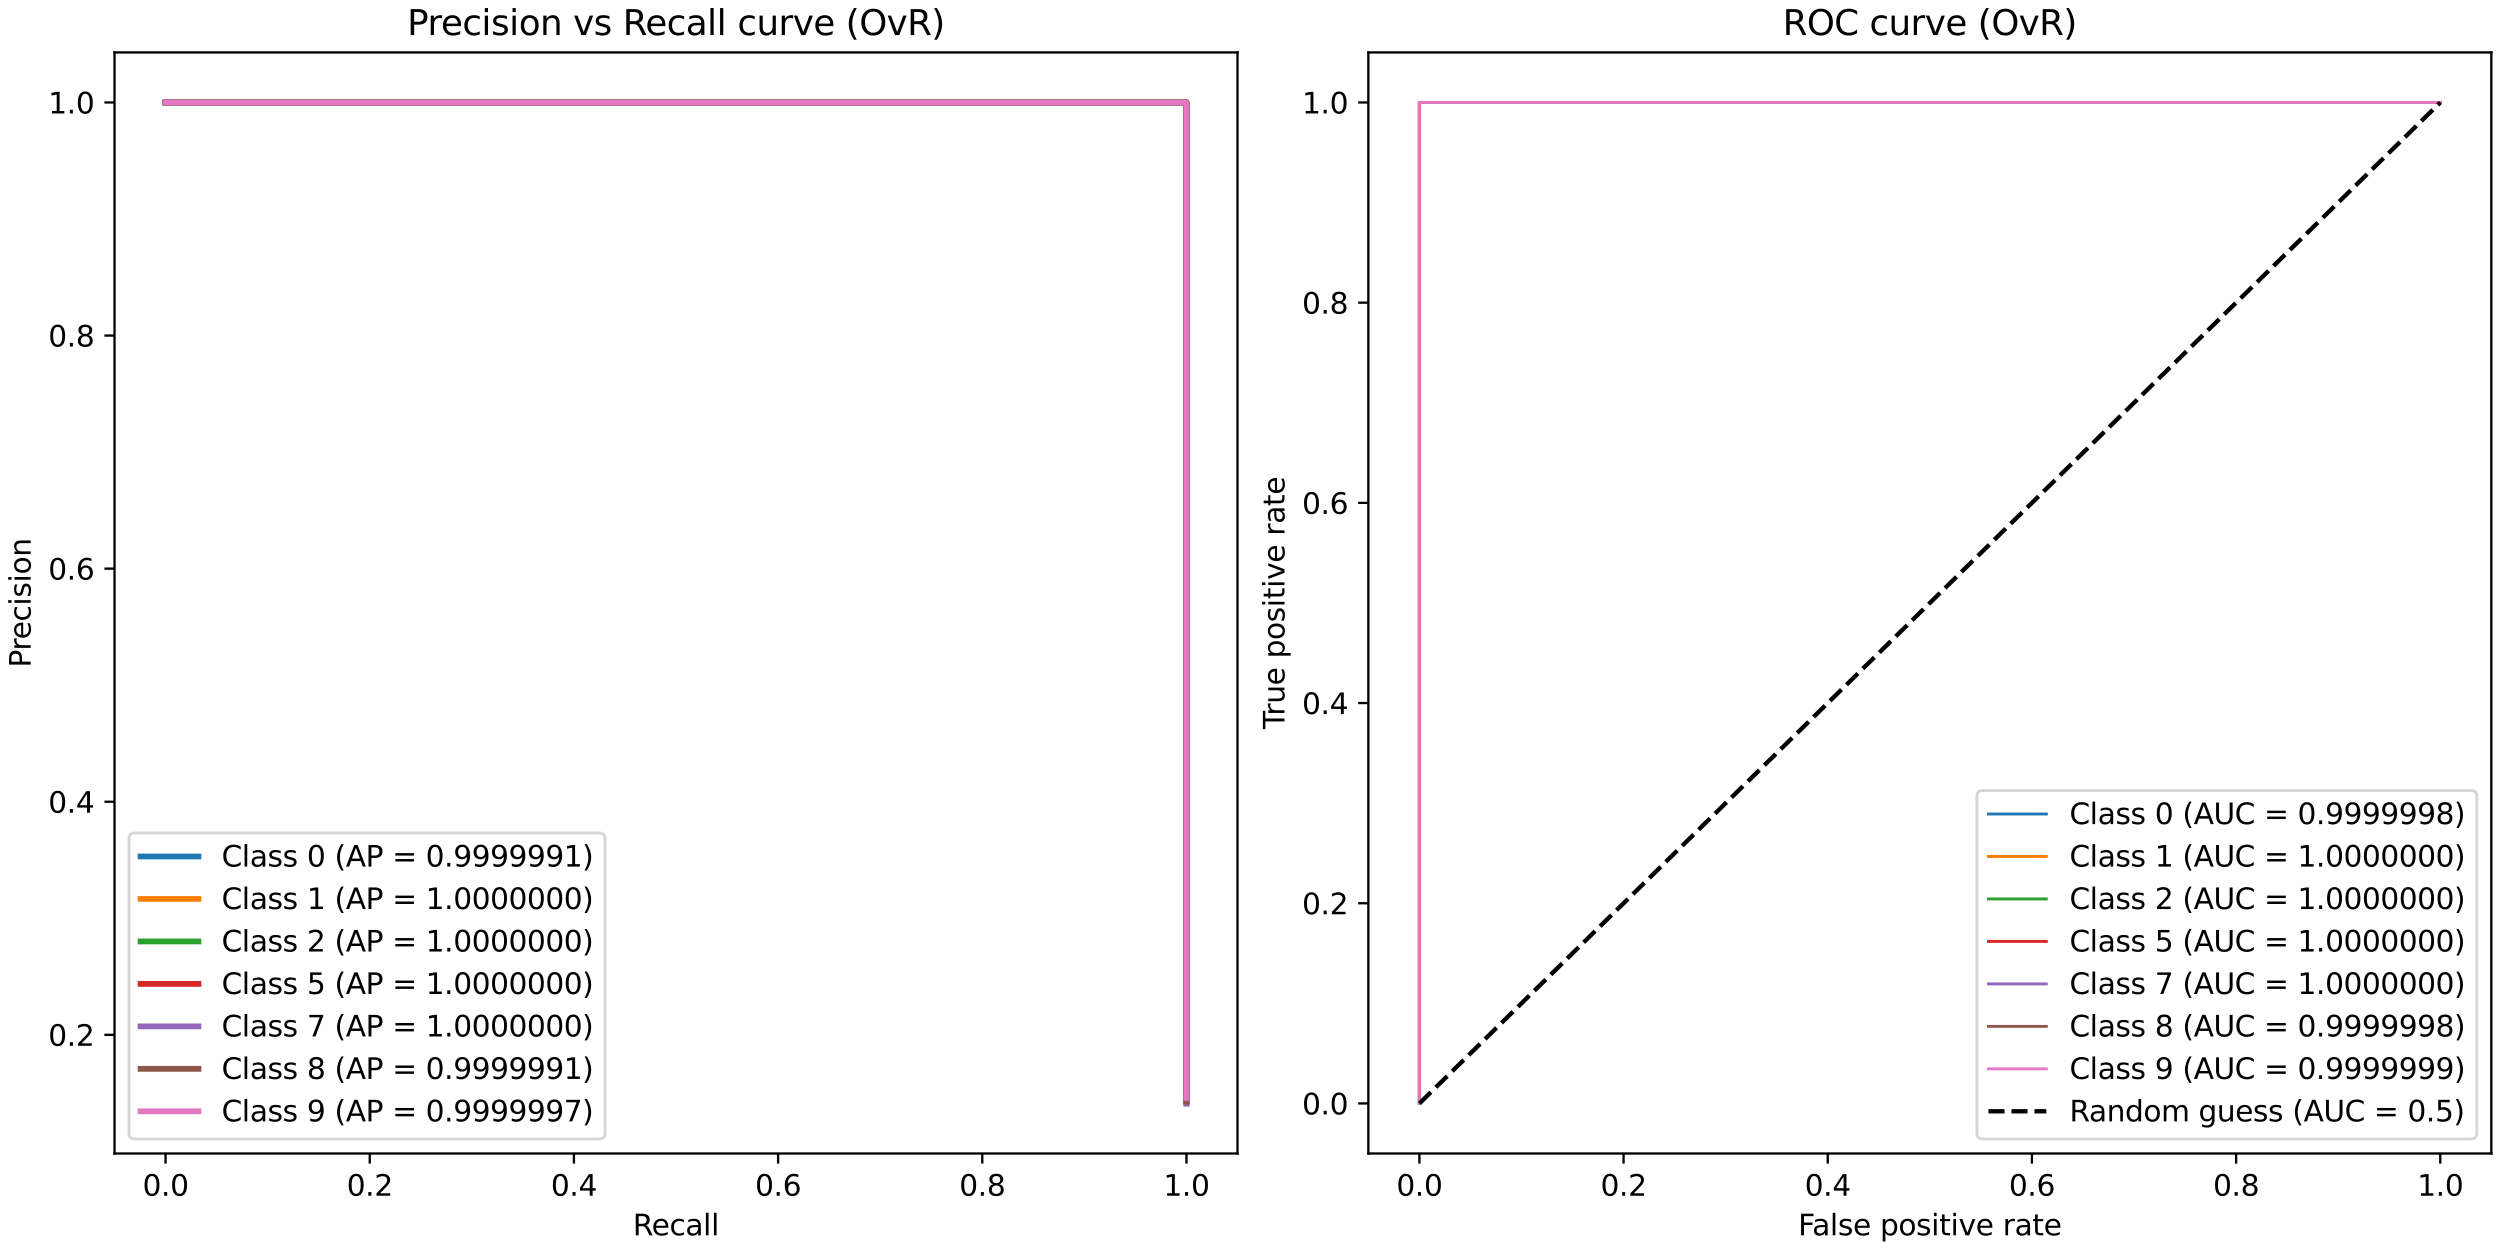 <?xml version="1.0" encoding="utf-8" standalone="no"?>
<!DOCTYPE svg PUBLIC "-//W3C//DTD SVG 1.1//EN"
  "http://www.w3.org/Graphics/SVG/1.1/DTD/svg11.dtd">
<svg xmlns:xlink="http://www.w3.org/1999/xlink" width="864pt" height="432pt" viewBox="0 0 864 432" xmlns="http://www.w3.org/2000/svg" version="1.1">
 <defs>
  <style type="text/css">*{stroke-linejoin: round; stroke-linecap: butt}</style>
 </defs>
 <g id="figure_1">
  <g id="patch_1">
   <path d="M 0 432 
L 864 432 
L 864 0 
L 0 0 
z
" style="fill: #ffffff"/>
  </g>
  <g id="axes_1">
   <g id="patch_2">
    <path d="M 39.581 398.644 
L 427.68 398.644 
L 427.68 18.118 
L 39.581 18.118 
z
" style="fill: #ffffff"/>
   </g>
   <g id="matplotlib.axis_1">
    <g id="xtick_1">
     <g id="line2d_1">
      <defs>
       <path id="m1d02f4a104" d="M 0 0 
L 0 3.5 
" style="stroke: #000000; stroke-width: 0.8"/>
      </defs>
      <g>
       <use xlink:href="#m1d02f4a104" x="57.222" y="398.644" style="stroke: #000000; stroke-width: 0.8"/>
      </g>
     </g>
     <g id="text_1">
      <!-- 0.0 -->
      <g transform="translate(49.271 413.242) scale(0.1 -0.1)">
       <defs>
        <path id="DejaVuSans-30" d="M 2034 4250 
Q 1547 4250 1301 3770 
Q 1056 3291 1056 2328 
Q 1056 1369 1301 889 
Q 1547 409 2034 409 
Q 2525 409 2770 889 
Q 3016 1369 3016 2328 
Q 3016 3291 2770 3770 
Q 2525 4250 2034 4250 
z
M 2034 4750 
Q 2819 4750 3233 4129 
Q 3647 3509 3647 2328 
Q 3647 1150 3233 529 
Q 2819 -91 2034 -91 
Q 1250 -91 836 529 
Q 422 1150 422 2328 
Q 422 3509 836 4129 
Q 1250 4750 2034 4750 
z
" transform="scale(0.016)"/>
        <path id="DejaVuSans-2e" d="M 684 794 
L 1344 794 
L 1344 0 
L 684 0 
L 684 794 
z
" transform="scale(0.016)"/>
       </defs>
       <use xlink:href="#DejaVuSans-30"/>
       <use xlink:href="#DejaVuSans-2e" x="63.623"/>
       <use xlink:href="#DejaVuSans-30" x="95.41"/>
      </g>
     </g>
    </g>
    <g id="xtick_2">
     <g id="line2d_2">
      <g>
       <use xlink:href="#m1d02f4a104" x="127.786" y="398.644" style="stroke: #000000; stroke-width: 0.8"/>
      </g>
     </g>
     <g id="text_2">
      <!-- 0.2 -->
      <g transform="translate(119.834 413.242) scale(0.1 -0.1)">
       <defs>
        <path id="DejaVuSans-32" d="M 1228 531 
L 3431 531 
L 3431 0 
L 469 0 
L 469 531 
Q 828 903 1448 1529 
Q 2069 2156 2228 2338 
Q 2531 2678 2651 2914 
Q 2772 3150 2772 3378 
Q 2772 3750 2511 3984 
Q 2250 4219 1831 4219 
Q 1534 4219 1204 4116 
Q 875 4013 500 3803 
L 500 4441 
Q 881 4594 1212 4672 
Q 1544 4750 1819 4750 
Q 2544 4750 2975 4387 
Q 3406 4025 3406 3419 
Q 3406 3131 3298 2873 
Q 3191 2616 2906 2266 
Q 2828 2175 2409 1742 
Q 1991 1309 1228 531 
z
" transform="scale(0.016)"/>
       </defs>
       <use xlink:href="#DejaVuSans-30"/>
       <use xlink:href="#DejaVuSans-2e" x="63.623"/>
       <use xlink:href="#DejaVuSans-32" x="95.41"/>
      </g>
     </g>
    </g>
    <g id="xtick_3">
     <g id="line2d_3">
      <g>
       <use xlink:href="#m1d02f4a104" x="198.349" y="398.644" style="stroke: #000000; stroke-width: 0.8"/>
      </g>
     </g>
     <g id="text_3">
      <!-- 0.4 -->
      <g transform="translate(190.398 413.242) scale(0.1 -0.1)">
       <defs>
        <path id="DejaVuSans-34" d="M 2419 4116 
L 825 1625 
L 2419 1625 
L 2419 4116 
z
M 2253 4666 
L 3047 4666 
L 3047 1625 
L 3713 1625 
L 3713 1100 
L 3047 1100 
L 3047 0 
L 2419 0 
L 2419 1100 
L 313 1100 
L 313 1709 
L 2253 4666 
z
" transform="scale(0.016)"/>
       </defs>
       <use xlink:href="#DejaVuSans-30"/>
       <use xlink:href="#DejaVuSans-2e" x="63.623"/>
       <use xlink:href="#DejaVuSans-34" x="95.41"/>
      </g>
     </g>
    </g>
    <g id="xtick_4">
     <g id="line2d_4">
      <g>
       <use xlink:href="#m1d02f4a104" x="268.912" y="398.644" style="stroke: #000000; stroke-width: 0.8"/>
      </g>
     </g>
     <g id="text_4">
      <!-- 0.6 -->
      <g transform="translate(260.961 413.242) scale(0.1 -0.1)">
       <defs>
        <path id="DejaVuSans-36" d="M 2113 2584 
Q 1688 2584 1439 2293 
Q 1191 2003 1191 1497 
Q 1191 994 1439 701 
Q 1688 409 2113 409 
Q 2538 409 2786 701 
Q 3034 994 3034 1497 
Q 3034 2003 2786 2293 
Q 2538 2584 2113 2584 
z
M 3366 4563 
L 3366 3988 
Q 3128 4100 2886 4159 
Q 2644 4219 2406 4219 
Q 1781 4219 1451 3797 
Q 1122 3375 1075 2522 
Q 1259 2794 1537 2939 
Q 1816 3084 2150 3084 
Q 2853 3084 3261 2657 
Q 3669 2231 3669 1497 
Q 3669 778 3244 343 
Q 2819 -91 2113 -91 
Q 1303 -91 875 529 
Q 447 1150 447 2328 
Q 447 3434 972 4092 
Q 1497 4750 2381 4750 
Q 2619 4750 2861 4703 
Q 3103 4656 3366 4563 
z
" transform="scale(0.016)"/>
       </defs>
       <use xlink:href="#DejaVuSans-30"/>
       <use xlink:href="#DejaVuSans-2e" x="63.623"/>
       <use xlink:href="#DejaVuSans-36" x="95.41"/>
      </g>
     </g>
    </g>
    <g id="xtick_5">
     <g id="line2d_5">
      <g>
       <use xlink:href="#m1d02f4a104" x="339.476" y="398.644" style="stroke: #000000; stroke-width: 0.8"/>
      </g>
     </g>
     <g id="text_5">
      <!-- 0.8 -->
      <g transform="translate(331.524 413.242) scale(0.1 -0.1)">
       <defs>
        <path id="DejaVuSans-38" d="M 2034 2216 
Q 1584 2216 1326 1975 
Q 1069 1734 1069 1313 
Q 1069 891 1326 650 
Q 1584 409 2034 409 
Q 2484 409 2743 651 
Q 3003 894 3003 1313 
Q 3003 1734 2745 1975 
Q 2488 2216 2034 2216 
z
M 1403 2484 
Q 997 2584 770 2862 
Q 544 3141 544 3541 
Q 544 4100 942 4425 
Q 1341 4750 2034 4750 
Q 2731 4750 3128 4425 
Q 3525 4100 3525 3541 
Q 3525 3141 3298 2862 
Q 3072 2584 2669 2484 
Q 3125 2378 3379 2068 
Q 3634 1759 3634 1313 
Q 3634 634 3220 271 
Q 2806 -91 2034 -91 
Q 1263 -91 848 271 
Q 434 634 434 1313 
Q 434 1759 690 2068 
Q 947 2378 1403 2484 
z
M 1172 3481 
Q 1172 3119 1398 2916 
Q 1625 2713 2034 2713 
Q 2441 2713 2670 2916 
Q 2900 3119 2900 3481 
Q 2900 3844 2670 4047 
Q 2441 4250 2034 4250 
Q 1625 4250 1398 4047 
Q 1172 3844 1172 3481 
z
" transform="scale(0.016)"/>
       </defs>
       <use xlink:href="#DejaVuSans-30"/>
       <use xlink:href="#DejaVuSans-2e" x="63.623"/>
       <use xlink:href="#DejaVuSans-38" x="95.41"/>
      </g>
     </g>
    </g>
    <g id="xtick_6">
     <g id="line2d_6">
      <g>
       <use xlink:href="#m1d02f4a104" x="410.039" y="398.644" style="stroke: #000000; stroke-width: 0.8"/>
      </g>
     </g>
     <g id="text_6">
      <!-- 1.0 -->
      <g transform="translate(402.088 413.242) scale(0.1 -0.1)">
       <defs>
        <path id="DejaVuSans-31" d="M 794 531 
L 1825 531 
L 1825 4091 
L 703 3866 
L 703 4441 
L 1819 4666 
L 2450 4666 
L 2450 531 
L 3481 531 
L 3481 0 
L 794 0 
L 794 531 
z
" transform="scale(0.016)"/>
       </defs>
       <use xlink:href="#DejaVuSans-31"/>
       <use xlink:href="#DejaVuSans-2e" x="63.623"/>
       <use xlink:href="#DejaVuSans-30" x="95.41"/>
      </g>
     </g>
    </g>
    <g id="text_7">
     <!-- Recall -->
     <g transform="translate(218.714 426.92) scale(0.1 -0.1)">
      <defs>
       <path id="DejaVuSans-52" d="M 2841 2188 
Q 3044 2119 3236 1894 
Q 3428 1669 3622 1275 
L 4263 0 
L 3584 0 
L 2988 1197 
Q 2756 1666 2539 1819 
Q 2322 1972 1947 1972 
L 1259 1972 
L 1259 0 
L 628 0 
L 628 4666 
L 2053 4666 
Q 2853 4666 3247 4331 
Q 3641 3997 3641 3322 
Q 3641 2881 3436 2590 
Q 3231 2300 2841 2188 
z
M 1259 4147 
L 1259 2491 
L 2053 2491 
Q 2509 2491 2742 2702 
Q 2975 2913 2975 3322 
Q 2975 3731 2742 3939 
Q 2509 4147 2053 4147 
L 1259 4147 
z
" transform="scale(0.016)"/>
       <path id="DejaVuSans-65" d="M 3597 1894 
L 3597 1613 
L 953 1613 
Q 991 1019 1311 708 
Q 1631 397 2203 397 
Q 2534 397 2845 478 
Q 3156 559 3463 722 
L 3463 178 
Q 3153 47 2828 -22 
Q 2503 -91 2169 -91 
Q 1331 -91 842 396 
Q 353 884 353 1716 
Q 353 2575 817 3079 
Q 1281 3584 2069 3584 
Q 2775 3584 3186 3129 
Q 3597 2675 3597 1894 
z
M 3022 2063 
Q 3016 2534 2758 2815 
Q 2500 3097 2075 3097 
Q 1594 3097 1305 2825 
Q 1016 2553 972 2059 
L 3022 2063 
z
" transform="scale(0.016)"/>
       <path id="DejaVuSans-63" d="M 3122 3366 
L 3122 2828 
Q 2878 2963 2633 3030 
Q 2388 3097 2138 3097 
Q 1578 3097 1268 2742 
Q 959 2388 959 1747 
Q 959 1106 1268 751 
Q 1578 397 2138 397 
Q 2388 397 2633 464 
Q 2878 531 3122 666 
L 3122 134 
Q 2881 22 2623 -34 
Q 2366 -91 2075 -91 
Q 1284 -91 818 406 
Q 353 903 353 1747 
Q 353 2603 823 3093 
Q 1294 3584 2113 3584 
Q 2378 3584 2631 3529 
Q 2884 3475 3122 3366 
z
" transform="scale(0.016)"/>
       <path id="DejaVuSans-61" d="M 2194 1759 
Q 1497 1759 1228 1600 
Q 959 1441 959 1056 
Q 959 750 1161 570 
Q 1363 391 1709 391 
Q 2188 391 2477 730 
Q 2766 1069 2766 1631 
L 2766 1759 
L 2194 1759 
z
M 3341 1997 
L 3341 0 
L 2766 0 
L 2766 531 
Q 2569 213 2275 61 
Q 1981 -91 1556 -91 
Q 1019 -91 701 211 
Q 384 513 384 1019 
Q 384 1609 779 1909 
Q 1175 2209 1959 2209 
L 2766 2209 
L 2766 2266 
Q 2766 2663 2505 2880 
Q 2244 3097 1772 3097 
Q 1472 3097 1187 3025 
Q 903 2953 641 2809 
L 641 3341 
Q 956 3463 1253 3523 
Q 1550 3584 1831 3584 
Q 2591 3584 2966 3190 
Q 3341 2797 3341 1997 
z
" transform="scale(0.016)"/>
       <path id="DejaVuSans-6c" d="M 603 4863 
L 1178 4863 
L 1178 0 
L 603 0 
L 603 4863 
z
" transform="scale(0.016)"/>
      </defs>
      <use xlink:href="#DejaVuSans-52"/>
      <use xlink:href="#DejaVuSans-65" x="64.982"/>
      <use xlink:href="#DejaVuSans-63" x="126.506"/>
      <use xlink:href="#DejaVuSans-61" x="181.486"/>
      <use xlink:href="#DejaVuSans-6c" x="242.766"/>
      <use xlink:href="#DejaVuSans-6c" x="270.549"/>
     </g>
    </g>
   </g>
   <g id="matplotlib.axis_2">
    <g id="ytick_1">
     <g id="line2d_7">
      <defs>
       <path id="m001a11cb26" d="M 0 0 
L -3.5 0 
" style="stroke: #000000; stroke-width: 0.8"/>
      </defs>
      <g>
       <use xlink:href="#m001a11cb26" x="39.581" y="357.634" style="stroke: #000000; stroke-width: 0.8"/>
      </g>
     </g>
     <g id="text_8">
      <!-- 0.2 -->
      <g transform="translate(16.678 361.433) scale(0.1 -0.1)">
       <use xlink:href="#DejaVuSans-30"/>
       <use xlink:href="#DejaVuSans-2e" x="63.623"/>
       <use xlink:href="#DejaVuSans-32" x="95.41"/>
      </g>
     </g>
    </g>
    <g id="ytick_2">
     <g id="line2d_8">
      <g>
       <use xlink:href="#m001a11cb26" x="39.581" y="277.079" style="stroke: #000000; stroke-width: 0.8"/>
      </g>
     </g>
     <g id="text_9">
      <!-- 0.4 -->
      <g transform="translate(16.678 280.878) scale(0.1 -0.1)">
       <use xlink:href="#DejaVuSans-30"/>
       <use xlink:href="#DejaVuSans-2e" x="63.623"/>
       <use xlink:href="#DejaVuSans-34" x="95.41"/>
      </g>
     </g>
    </g>
    <g id="ytick_3">
     <g id="line2d_9">
      <g>
       <use xlink:href="#m001a11cb26" x="39.581" y="196.524" style="stroke: #000000; stroke-width: 0.8"/>
      </g>
     </g>
     <g id="text_10">
      <!-- 0.6 -->
      <g transform="translate(16.678 200.324) scale(0.1 -0.1)">
       <use xlink:href="#DejaVuSans-30"/>
       <use xlink:href="#DejaVuSans-2e" x="63.623"/>
       <use xlink:href="#DejaVuSans-36" x="95.41"/>
      </g>
     </g>
    </g>
    <g id="ytick_4">
     <g id="line2d_10">
      <g>
       <use xlink:href="#m001a11cb26" x="39.581" y="115.97" style="stroke: #000000; stroke-width: 0.8"/>
      </g>
     </g>
     <g id="text_11">
      <!-- 0.8 -->
      <g transform="translate(16.678 119.769) scale(0.1 -0.1)">
       <use xlink:href="#DejaVuSans-30"/>
       <use xlink:href="#DejaVuSans-2e" x="63.623"/>
       <use xlink:href="#DejaVuSans-38" x="95.41"/>
      </g>
     </g>
    </g>
    <g id="ytick_5">
     <g id="line2d_11">
      <g>
       <use xlink:href="#m001a11cb26" x="39.581" y="35.415" style="stroke: #000000; stroke-width: 0.8"/>
      </g>
     </g>
     <g id="text_12">
      <!-- 1.0 -->
      <g transform="translate(16.678 39.214) scale(0.1 -0.1)">
       <use xlink:href="#DejaVuSans-31"/>
       <use xlink:href="#DejaVuSans-2e" x="63.623"/>
       <use xlink:href="#DejaVuSans-30" x="95.41"/>
      </g>
     </g>
    </g>
    <g id="text_13">
     <!-- Precision -->
     <g transform="translate(10.599 230.688) rotate(-90) scale(0.1 -0.1)">
      <defs>
       <path id="DejaVuSans-50" d="M 1259 4147 
L 1259 2394 
L 2053 2394 
Q 2494 2394 2734 2622 
Q 2975 2850 2975 3272 
Q 2975 3691 2734 3919 
Q 2494 4147 2053 4147 
L 1259 4147 
z
M 628 4666 
L 2053 4666 
Q 2838 4666 3239 4311 
Q 3641 3956 3641 3272 
Q 3641 2581 3239 2228 
Q 2838 1875 2053 1875 
L 1259 1875 
L 1259 0 
L 628 0 
L 628 4666 
z
" transform="scale(0.016)"/>
       <path id="DejaVuSans-72" d="M 2631 2963 
Q 2534 3019 2420 3045 
Q 2306 3072 2169 3072 
Q 1681 3072 1420 2755 
Q 1159 2438 1159 1844 
L 1159 0 
L 581 0 
L 581 3500 
L 1159 3500 
L 1159 2956 
Q 1341 3275 1631 3429 
Q 1922 3584 2338 3584 
Q 2397 3584 2469 3576 
Q 2541 3569 2628 3553 
L 2631 2963 
z
" transform="scale(0.016)"/>
       <path id="DejaVuSans-69" d="M 603 3500 
L 1178 3500 
L 1178 0 
L 603 0 
L 603 3500 
z
M 603 4863 
L 1178 4863 
L 1178 4134 
L 603 4134 
L 603 4863 
z
" transform="scale(0.016)"/>
       <path id="DejaVuSans-73" d="M 2834 3397 
L 2834 2853 
Q 2591 2978 2328 3040 
Q 2066 3103 1784 3103 
Q 1356 3103 1142 2972 
Q 928 2841 928 2578 
Q 928 2378 1081 2264 
Q 1234 2150 1697 2047 
L 1894 2003 
Q 2506 1872 2764 1633 
Q 3022 1394 3022 966 
Q 3022 478 2636 193 
Q 2250 -91 1575 -91 
Q 1294 -91 989 -36 
Q 684 19 347 128 
L 347 722 
Q 666 556 975 473 
Q 1284 391 1588 391 
Q 1994 391 2212 530 
Q 2431 669 2431 922 
Q 2431 1156 2273 1281 
Q 2116 1406 1581 1522 
L 1381 1569 
Q 847 1681 609 1914 
Q 372 2147 372 2553 
Q 372 3047 722 3315 
Q 1072 3584 1716 3584 
Q 2034 3584 2315 3537 
Q 2597 3491 2834 3397 
z
" transform="scale(0.016)"/>
       <path id="DejaVuSans-6f" d="M 1959 3097 
Q 1497 3097 1228 2736 
Q 959 2375 959 1747 
Q 959 1119 1226 758 
Q 1494 397 1959 397 
Q 2419 397 2687 759 
Q 2956 1122 2956 1747 
Q 2956 2369 2687 2733 
Q 2419 3097 1959 3097 
z
M 1959 3584 
Q 2709 3584 3137 3096 
Q 3566 2609 3566 1747 
Q 3566 888 3137 398 
Q 2709 -91 1959 -91 
Q 1206 -91 779 398 
Q 353 888 353 1747 
Q 353 2609 779 3096 
Q 1206 3584 1959 3584 
z
" transform="scale(0.016)"/>
       <path id="DejaVuSans-6e" d="M 3513 2113 
L 3513 0 
L 2938 0 
L 2938 2094 
Q 2938 2591 2744 2837 
Q 2550 3084 2163 3084 
Q 1697 3084 1428 2787 
Q 1159 2491 1159 1978 
L 1159 0 
L 581 0 
L 581 3500 
L 1159 3500 
L 1159 2956 
Q 1366 3272 1645 3428 
Q 1925 3584 2291 3584 
Q 2894 3584 3203 3211 
Q 3513 2838 3513 2113 
z
" transform="scale(0.016)"/>
      </defs>
      <use xlink:href="#DejaVuSans-50"/>
      <use xlink:href="#DejaVuSans-72" x="58.553"/>
      <use xlink:href="#DejaVuSans-65" x="97.416"/>
      <use xlink:href="#DejaVuSans-63" x="158.939"/>
      <use xlink:href="#DejaVuSans-69" x="213.92"/>
      <use xlink:href="#DejaVuSans-73" x="241.703"/>
      <use xlink:href="#DejaVuSans-69" x="293.803"/>
      <use xlink:href="#DejaVuSans-6f" x="321.586"/>
      <use xlink:href="#DejaVuSans-6e" x="382.768"/>
     </g>
    </g>
   </g>
   <g id="line2d_12">
    <path d="M 410.039 381.347 
L 410.039 47.693 
L 410.039 41.43 
L 410.039 39.001 
L 410.039 38.556 
L 410.039 37.664 
L 410.039 37.44 
L 410.039 37.216 
L 410.039 36.992 
L 410.039 36.543 
L 410.039 36.318 
L 410.039 36.092 
L 409.841 36.093 
L 409.841 35.867 
L 409.841 35.641 
L 409.841 35.415 
L 409.643 35.415 
L 409.445 35.415 
L 409.247 35.415 
L 409.049 35.415 
L 408.652 35.415 
L 408.454 35.415 
L 408.256 35.415 
L 408.058 35.415 
L 407.86 35.415 
L 407.464 35.415 
L 406.87 35.415 
L 406.275 35.415 
L 405.285 35.415 
L 400.728 35.415 
L 57.222 35.415 
" clip-path="url(#p2401dc69b3)" style="fill: none; stroke: #1f77b4; stroke-width: 2; stroke-linecap: square"/>
   </g>
   <g id="line2d_13">
    <path d="M 410.039 380.677 
L 410.039 53.762 
L 410.039 46.289 
L 410.039 42.658 
L 410.039 40.926 
L 410.039 40.709 
L 410.039 39.398 
L 410.039 38.74 
L 410.039 38.52 
L 410.039 38.3 
L 410.039 38.079 
L 410.039 37.417 
L 410.039 36.752 
L 410.039 36.307 
L 410.039 36.084 
L 410.039 35.861 
L 410.039 35.638 
L 410.039 35.415 
L 409.648 35.415 
L 409.452 35.415 
L 408.473 35.415 
L 408.081 35.415 
L 407.885 35.415 
L 405.536 35.415 
L 57.222 35.415 
" clip-path="url(#p2401dc69b3)" style="fill: none; stroke: #ff7f0e; stroke-width: 2; stroke-linecap: square"/>
   </g>
   <g id="line2d_14">
    <path d="M 410.039 380.485 
L 410.039 48.352 
L 410.039 41.773 
L 410.039 40.691 
L 410.039 40.257 
L 410.039 39.822 
L 410.039 39.385 
L 410.039 38.948 
L 410.039 37.851 
L 410.039 37.189 
L 410.039 36.968 
L 410.039 36.747 
L 410.039 36.304 
L 410.039 36.082 
L 410.039 35.86 
L 410.039 35.638 
L 410.039 35.415 
L 409.844 35.415 
L 409.649 35.415 
L 409.259 35.415 
L 409.063 35.415 
L 408.868 35.415 
L 408.673 35.415 
L 408.478 35.415 
L 408.088 35.415 
L 407.697 35.415 
L 407.307 35.415 
L 405.356 35.415 
L 402.429 35.415 
L 57.222 35.415 
" clip-path="url(#p2401dc69b3)" style="fill: none; stroke: #2ca02c; stroke-width: 2; stroke-linecap: square"/>
   </g>
   <g id="line2d_15">
    <path d="M 410.039 380.485 
L 410.039 39.167 
L 410.039 37.63 
L 410.039 36.304 
L 410.039 36.082 
L 410.039 35.86 
L 410.039 35.638 
L 410.039 35.415 
L 409.844 35.415 
L 409.649 35.415 
L 409.454 35.415 
L 409.063 35.415 
L 407.502 35.415 
L 57.222 35.415 
" clip-path="url(#p2401dc69b3)" style="fill: none; stroke: #d62728; stroke-width: 2; stroke-linecap: square"/>
   </g>
   <g id="line2d_16">
    <path d="M 410.039 381.347 
L 410.039 37.887 
L 410.039 36.318 
L 410.039 36.092 
L 410.039 35.867 
L 410.039 35.641 
L 410.039 35.415 
L 409.841 35.415 
L 57.222 35.415 
" clip-path="url(#p2401dc69b3)" style="fill: none; stroke: #9467bd; stroke-width: 2; stroke-linecap: square"/>
   </g>
   <g id="line2d_17">
    <path d="M 410.039 380.741 
L 410.039 56.413 
L 410.039 46.512 
L 410.039 43.742 
L 410.039 41.801 
L 410.039 40.932 
L 410.039 40.278 
L 410.039 39.403 
L 410.039 38.964 
L 410.039 38.082 
L 410.039 37.64 
L 410.039 36.975 
L 410.039 36.753 
L 410.039 36.531 
L 410.039 36.308 
L 410.039 36.085 
L 410.039 35.862 
L 410.039 35.639 
L 409.843 35.639 
L 409.647 35.639 
L 409.451 35.639 
L 409.451 35.415 
L 409.255 35.415 
L 409.059 35.415 
L 408.863 35.415 
L 408.667 35.415 
L 408.471 35.415 
L 408.275 35.415 
L 407.295 35.415 
L 406.707 35.415 
L 404.943 35.415 
L 401.415 35.415 
L 390.634 35.415 
L 57.222 35.415 
" clip-path="url(#p2401dc69b3)" style="fill: none; stroke: #8c564b; stroke-width: 2; stroke-linecap: square"/>
   </g>
   <g id="line2d_18">
    <path d="M 410.039 379.464 
L 410.039 44.613 
L 410.039 40.814 
L 410.039 39.317 
L 410.039 38.672 
L 410.039 38.025 
L 410.039 37.592 
L 410.039 37.375 
L 410.039 36.941 
L 410.039 36.724 
L 410.039 36.506 
L 410.039 36.289 
L 410.039 36.071 
L 410.039 35.852 
L 410.039 35.634 
L 409.847 35.634 
L 409.847 35.415 
L 409.656 35.415 
L 409.464 35.415 
L 409.272 35.415 
L 409.08 35.415 
L 408.889 35.415 
L 407.93 35.415 
L 407.355 35.415 
L 406.588 35.415 
L 401.027 35.415 
L 57.222 35.415 
" clip-path="url(#p2401dc69b3)" style="fill: none; stroke: #e377c2; stroke-width: 2; stroke-linecap: square"/>
   </g>
   <g id="patch_3">
    <path d="M 39.581 398.644 
L 39.581 18.118 
" style="fill: none; stroke: #000000; stroke-width: 0.8; stroke-linejoin: miter; stroke-linecap: square"/>
   </g>
   <g id="patch_4">
    <path d="M 427.68 398.644 
L 427.68 18.118 
" style="fill: none; stroke: #000000; stroke-width: 0.8; stroke-linejoin: miter; stroke-linecap: square"/>
   </g>
   <g id="patch_5">
    <path d="M 39.581 398.644 
L 427.68 398.644 
" style="fill: none; stroke: #000000; stroke-width: 0.8; stroke-linejoin: miter; stroke-linecap: square"/>
   </g>
   <g id="patch_6">
    <path d="M 39.581 18.118 
L 427.68 18.118 
" style="fill: none; stroke: #000000; stroke-width: 0.8; stroke-linejoin: miter; stroke-linecap: square"/>
   </g>
   <g id="text_14">
    <!-- Precision vs Recall curve (OvR) -->
    <g transform="translate(140.721 12.118) scale(0.12 -0.12)">
     <defs>
      <path id="DejaVuSans-20" transform="scale(0.016)"/>
      <path id="DejaVuSans-76" d="M 191 3500 
L 800 3500 
L 1894 563 
L 2988 3500 
L 3597 3500 
L 2284 0 
L 1503 0 
L 191 3500 
z
" transform="scale(0.016)"/>
      <path id="DejaVuSans-75" d="M 544 1381 
L 544 3500 
L 1119 3500 
L 1119 1403 
Q 1119 906 1312 657 
Q 1506 409 1894 409 
Q 2359 409 2629 706 
Q 2900 1003 2900 1516 
L 2900 3500 
L 3475 3500 
L 3475 0 
L 2900 0 
L 2900 538 
Q 2691 219 2414 64 
Q 2138 -91 1772 -91 
Q 1169 -91 856 284 
Q 544 659 544 1381 
z
M 1991 3584 
L 1991 3584 
z
" transform="scale(0.016)"/>
      <path id="DejaVuSans-28" d="M 1984 4856 
Q 1566 4138 1362 3434 
Q 1159 2731 1159 2009 
Q 1159 1288 1364 580 
Q 1569 -128 1984 -844 
L 1484 -844 
Q 1016 -109 783 600 
Q 550 1309 550 2009 
Q 550 2706 781 3412 
Q 1013 4119 1484 4856 
L 1984 4856 
z
" transform="scale(0.016)"/>
      <path id="DejaVuSans-4f" d="M 2522 4238 
Q 1834 4238 1429 3725 
Q 1025 3213 1025 2328 
Q 1025 1447 1429 934 
Q 1834 422 2522 422 
Q 3209 422 3611 934 
Q 4013 1447 4013 2328 
Q 4013 3213 3611 3725 
Q 3209 4238 2522 4238 
z
M 2522 4750 
Q 3503 4750 4090 4092 
Q 4678 3434 4678 2328 
Q 4678 1225 4090 567 
Q 3503 -91 2522 -91 
Q 1538 -91 948 565 
Q 359 1222 359 2328 
Q 359 3434 948 4092 
Q 1538 4750 2522 4750 
z
" transform="scale(0.016)"/>
      <path id="DejaVuSans-29" d="M 513 4856 
L 1013 4856 
Q 1481 4119 1714 3412 
Q 1947 2706 1947 2009 
Q 1947 1309 1714 600 
Q 1481 -109 1013 -844 
L 513 -844 
Q 928 -128 1133 580 
Q 1338 1288 1338 2009 
Q 1338 2731 1133 3434 
Q 928 4138 513 4856 
z
" transform="scale(0.016)"/>
     </defs>
     <use xlink:href="#DejaVuSans-50"/>
     <use xlink:href="#DejaVuSans-72" x="58.553"/>
     <use xlink:href="#DejaVuSans-65" x="97.416"/>
     <use xlink:href="#DejaVuSans-63" x="158.939"/>
     <use xlink:href="#DejaVuSans-69" x="213.92"/>
     <use xlink:href="#DejaVuSans-73" x="241.703"/>
     <use xlink:href="#DejaVuSans-69" x="293.803"/>
     <use xlink:href="#DejaVuSans-6f" x="321.586"/>
     <use xlink:href="#DejaVuSans-6e" x="382.768"/>
     <use xlink:href="#DejaVuSans-20" x="446.146"/>
     <use xlink:href="#DejaVuSans-76" x="477.934"/>
     <use xlink:href="#DejaVuSans-73" x="537.113"/>
     <use xlink:href="#DejaVuSans-20" x="589.213"/>
     <use xlink:href="#DejaVuSans-52" x="621"/>
     <use xlink:href="#DejaVuSans-65" x="685.982"/>
     <use xlink:href="#DejaVuSans-63" x="747.506"/>
     <use xlink:href="#DejaVuSans-61" x="802.486"/>
     <use xlink:href="#DejaVuSans-6c" x="863.766"/>
     <use xlink:href="#DejaVuSans-6c" x="891.549"/>
     <use xlink:href="#DejaVuSans-20" x="919.332"/>
     <use xlink:href="#DejaVuSans-63" x="951.119"/>
     <use xlink:href="#DejaVuSans-75" x="1006.1"/>
     <use xlink:href="#DejaVuSans-72" x="1069.479"/>
     <use xlink:href="#DejaVuSans-76" x="1110.592"/>
     <use xlink:href="#DejaVuSans-65" x="1169.771"/>
     <use xlink:href="#DejaVuSans-20" x="1231.295"/>
     <use xlink:href="#DejaVuSans-28" x="1263.082"/>
     <use xlink:href="#DejaVuSans-4f" x="1302.096"/>
     <use xlink:href="#DejaVuSans-76" x="1380.807"/>
     <use xlink:href="#DejaVuSans-52" x="1439.986"/>
     <use xlink:href="#DejaVuSans-29" x="1509.469"/>
    </g>
   </g>
   <g id="legend_1">
    <g id="patch_7">
     <path d="M 46.581 393.644 
L 207.096 393.644 
Q 209.096 393.644 209.096 391.644 
L 209.096 289.897 
Q 209.096 287.897 207.096 287.897 
L 46.581 287.897 
Q 44.581 287.897 44.581 289.897 
L 44.581 391.644 
Q 44.581 393.644 46.581 393.644 
z
" style="fill: #ffffff; opacity: 0.8; stroke: #cccccc; stroke-linejoin: miter"/>
    </g>
    <g id="line2d_19">
     <path d="M 48.581 295.995 
L 58.581 295.995 
L 68.581 295.995 
" style="fill: none; stroke: #1f77b4; stroke-width: 2; stroke-linecap: square"/>
    </g>
    <g id="text_15">
     <!-- Class 0 (AP = 0.9999991) -->
     <g transform="translate(76.581 299.495) scale(0.1 -0.1)">
      <defs>
       <path id="DejaVuSans-43" d="M 4122 4306 
L 4122 3641 
Q 3803 3938 3442 4084 
Q 3081 4231 2675 4231 
Q 1875 4231 1450 3742 
Q 1025 3253 1025 2328 
Q 1025 1406 1450 917 
Q 1875 428 2675 428 
Q 3081 428 3442 575 
Q 3803 722 4122 1019 
L 4122 359 
Q 3791 134 3420 21 
Q 3050 -91 2638 -91 
Q 1578 -91 968 557 
Q 359 1206 359 2328 
Q 359 3453 968 4101 
Q 1578 4750 2638 4750 
Q 3056 4750 3426 4639 
Q 3797 4528 4122 4306 
z
" transform="scale(0.016)"/>
       <path id="DejaVuSans-41" d="M 2188 4044 
L 1331 1722 
L 3047 1722 
L 2188 4044 
z
M 1831 4666 
L 2547 4666 
L 4325 0 
L 3669 0 
L 3244 1197 
L 1141 1197 
L 716 0 
L 50 0 
L 1831 4666 
z
" transform="scale(0.016)"/>
       <path id="DejaVuSans-3d" d="M 678 2906 
L 4684 2906 
L 4684 2381 
L 678 2381 
L 678 2906 
z
M 678 1631 
L 4684 1631 
L 4684 1100 
L 678 1100 
L 678 1631 
z
" transform="scale(0.016)"/>
       <path id="DejaVuSans-39" d="M 703 97 
L 703 672 
Q 941 559 1184 500 
Q 1428 441 1663 441 
Q 2288 441 2617 861 
Q 2947 1281 2994 2138 
Q 2813 1869 2534 1725 
Q 2256 1581 1919 1581 
Q 1219 1581 811 2004 
Q 403 2428 403 3163 
Q 403 3881 828 4315 
Q 1253 4750 1959 4750 
Q 2769 4750 3195 4129 
Q 3622 3509 3622 2328 
Q 3622 1225 3098 567 
Q 2575 -91 1691 -91 
Q 1453 -91 1209 -44 
Q 966 3 703 97 
z
M 1959 2075 
Q 2384 2075 2632 2365 
Q 2881 2656 2881 3163 
Q 2881 3666 2632 3958 
Q 2384 4250 1959 4250 
Q 1534 4250 1286 3958 
Q 1038 3666 1038 3163 
Q 1038 2656 1286 2365 
Q 1534 2075 1959 2075 
z
" transform="scale(0.016)"/>
      </defs>
      <use xlink:href="#DejaVuSans-43"/>
      <use xlink:href="#DejaVuSans-6c" x="69.824"/>
      <use xlink:href="#DejaVuSans-61" x="97.607"/>
      <use xlink:href="#DejaVuSans-73" x="158.887"/>
      <use xlink:href="#DejaVuSans-73" x="210.986"/>
      <use xlink:href="#DejaVuSans-20" x="263.086"/>
      <use xlink:href="#DejaVuSans-30" x="294.873"/>
      <use xlink:href="#DejaVuSans-20" x="358.496"/>
      <use xlink:href="#DejaVuSans-28" x="390.283"/>
      <use xlink:href="#DejaVuSans-41" x="429.297"/>
      <use xlink:href="#DejaVuSans-50" x="497.705"/>
      <use xlink:href="#DejaVuSans-20" x="558.008"/>
      <use xlink:href="#DejaVuSans-3d" x="589.795"/>
      <use xlink:href="#DejaVuSans-20" x="673.584"/>
      <use xlink:href="#DejaVuSans-30" x="705.371"/>
      <use xlink:href="#DejaVuSans-2e" x="768.994"/>
      <use xlink:href="#DejaVuSans-39" x="800.781"/>
      <use xlink:href="#DejaVuSans-39" x="864.404"/>
      <use xlink:href="#DejaVuSans-39" x="928.027"/>
      <use xlink:href="#DejaVuSans-39" x="991.65"/>
      <use xlink:href="#DejaVuSans-39" x="1055.273"/>
      <use xlink:href="#DejaVuSans-39" x="1118.896"/>
      <use xlink:href="#DejaVuSans-31" x="1182.52"/>
      <use xlink:href="#DejaVuSans-29" x="1246.143"/>
     </g>
    </g>
    <g id="line2d_20">
     <path d="M 48.581 310.673 
L 58.581 310.673 
L 68.581 310.673 
" style="fill: none; stroke: #ff7f0e; stroke-width: 2; stroke-linecap: square"/>
    </g>
    <g id="text_16">
     <!-- Class 1 (AP = 1.0000000) -->
     <g transform="translate(76.581 314.173) scale(0.1 -0.1)">
      <use xlink:href="#DejaVuSans-43"/>
      <use xlink:href="#DejaVuSans-6c" x="69.824"/>
      <use xlink:href="#DejaVuSans-61" x="97.607"/>
      <use xlink:href="#DejaVuSans-73" x="158.887"/>
      <use xlink:href="#DejaVuSans-73" x="210.986"/>
      <use xlink:href="#DejaVuSans-20" x="263.086"/>
      <use xlink:href="#DejaVuSans-31" x="294.873"/>
      <use xlink:href="#DejaVuSans-20" x="358.496"/>
      <use xlink:href="#DejaVuSans-28" x="390.283"/>
      <use xlink:href="#DejaVuSans-41" x="429.297"/>
      <use xlink:href="#DejaVuSans-50" x="497.705"/>
      <use xlink:href="#DejaVuSans-20" x="558.008"/>
      <use xlink:href="#DejaVuSans-3d" x="589.795"/>
      <use xlink:href="#DejaVuSans-20" x="673.584"/>
      <use xlink:href="#DejaVuSans-31" x="705.371"/>
      <use xlink:href="#DejaVuSans-2e" x="768.994"/>
      <use xlink:href="#DejaVuSans-30" x="800.781"/>
      <use xlink:href="#DejaVuSans-30" x="864.404"/>
      <use xlink:href="#DejaVuSans-30" x="928.027"/>
      <use xlink:href="#DejaVuSans-30" x="991.65"/>
      <use xlink:href="#DejaVuSans-30" x="1055.273"/>
      <use xlink:href="#DejaVuSans-30" x="1118.896"/>
      <use xlink:href="#DejaVuSans-30" x="1182.52"/>
      <use xlink:href="#DejaVuSans-29" x="1246.143"/>
     </g>
    </g>
    <g id="line2d_21">
     <path d="M 48.581 325.351 
L 58.581 325.351 
L 68.581 325.351 
" style="fill: none; stroke: #2ca02c; stroke-width: 2; stroke-linecap: square"/>
    </g>
    <g id="text_17">
     <!-- Class 2 (AP = 1.0000000) -->
     <g transform="translate(76.581 328.851) scale(0.1 -0.1)">
      <use xlink:href="#DejaVuSans-43"/>
      <use xlink:href="#DejaVuSans-6c" x="69.824"/>
      <use xlink:href="#DejaVuSans-61" x="97.607"/>
      <use xlink:href="#DejaVuSans-73" x="158.887"/>
      <use xlink:href="#DejaVuSans-73" x="210.986"/>
      <use xlink:href="#DejaVuSans-20" x="263.086"/>
      <use xlink:href="#DejaVuSans-32" x="294.873"/>
      <use xlink:href="#DejaVuSans-20" x="358.496"/>
      <use xlink:href="#DejaVuSans-28" x="390.283"/>
      <use xlink:href="#DejaVuSans-41" x="429.297"/>
      <use xlink:href="#DejaVuSans-50" x="497.705"/>
      <use xlink:href="#DejaVuSans-20" x="558.008"/>
      <use xlink:href="#DejaVuSans-3d" x="589.795"/>
      <use xlink:href="#DejaVuSans-20" x="673.584"/>
      <use xlink:href="#DejaVuSans-31" x="705.371"/>
      <use xlink:href="#DejaVuSans-2e" x="768.994"/>
      <use xlink:href="#DejaVuSans-30" x="800.781"/>
      <use xlink:href="#DejaVuSans-30" x="864.404"/>
      <use xlink:href="#DejaVuSans-30" x="928.027"/>
      <use xlink:href="#DejaVuSans-30" x="991.65"/>
      <use xlink:href="#DejaVuSans-30" x="1055.273"/>
      <use xlink:href="#DejaVuSans-30" x="1118.896"/>
      <use xlink:href="#DejaVuSans-30" x="1182.52"/>
      <use xlink:href="#DejaVuSans-29" x="1246.143"/>
     </g>
    </g>
    <g id="line2d_22">
     <path d="M 48.581 340.029 
L 58.581 340.029 
L 68.581 340.029 
" style="fill: none; stroke: #d62728; stroke-width: 2; stroke-linecap: square"/>
    </g>
    <g id="text_18">
     <!-- Class 5 (AP = 1.0000000) -->
     <g transform="translate(76.581 343.529) scale(0.1 -0.1)">
      <defs>
       <path id="DejaVuSans-35" d="M 691 4666 
L 3169 4666 
L 3169 4134 
L 1269 4134 
L 1269 2991 
Q 1406 3038 1543 3061 
Q 1681 3084 1819 3084 
Q 2600 3084 3056 2656 
Q 3513 2228 3513 1497 
Q 3513 744 3044 326 
Q 2575 -91 1722 -91 
Q 1428 -91 1123 -41 
Q 819 9 494 109 
L 494 744 
Q 775 591 1075 516 
Q 1375 441 1709 441 
Q 2250 441 2565 725 
Q 2881 1009 2881 1497 
Q 2881 1984 2565 2268 
Q 2250 2553 1709 2553 
Q 1456 2553 1204 2497 
Q 953 2441 691 2322 
L 691 4666 
z
" transform="scale(0.016)"/>
      </defs>
      <use xlink:href="#DejaVuSans-43"/>
      <use xlink:href="#DejaVuSans-6c" x="69.824"/>
      <use xlink:href="#DejaVuSans-61" x="97.607"/>
      <use xlink:href="#DejaVuSans-73" x="158.887"/>
      <use xlink:href="#DejaVuSans-73" x="210.986"/>
      <use xlink:href="#DejaVuSans-20" x="263.086"/>
      <use xlink:href="#DejaVuSans-35" x="294.873"/>
      <use xlink:href="#DejaVuSans-20" x="358.496"/>
      <use xlink:href="#DejaVuSans-28" x="390.283"/>
      <use xlink:href="#DejaVuSans-41" x="429.297"/>
      <use xlink:href="#DejaVuSans-50" x="497.705"/>
      <use xlink:href="#DejaVuSans-20" x="558.008"/>
      <use xlink:href="#DejaVuSans-3d" x="589.795"/>
      <use xlink:href="#DejaVuSans-20" x="673.584"/>
      <use xlink:href="#DejaVuSans-31" x="705.371"/>
      <use xlink:href="#DejaVuSans-2e" x="768.994"/>
      <use xlink:href="#DejaVuSans-30" x="800.781"/>
      <use xlink:href="#DejaVuSans-30" x="864.404"/>
      <use xlink:href="#DejaVuSans-30" x="928.027"/>
      <use xlink:href="#DejaVuSans-30" x="991.65"/>
      <use xlink:href="#DejaVuSans-30" x="1055.273"/>
      <use xlink:href="#DejaVuSans-30" x="1118.896"/>
      <use xlink:href="#DejaVuSans-30" x="1182.52"/>
      <use xlink:href="#DejaVuSans-29" x="1246.143"/>
     </g>
    </g>
    <g id="line2d_23">
     <path d="M 48.581 354.708 
L 58.581 354.708 
L 68.581 354.708 
" style="fill: none; stroke: #9467bd; stroke-width: 2; stroke-linecap: square"/>
    </g>
    <g id="text_19">
     <!-- Class 7 (AP = 1.0000000) -->
     <g transform="translate(76.581 358.208) scale(0.1 -0.1)">
      <defs>
       <path id="DejaVuSans-37" d="M 525 4666 
L 3525 4666 
L 3525 4397 
L 1831 0 
L 1172 0 
L 2766 4134 
L 525 4134 
L 525 4666 
z
" transform="scale(0.016)"/>
      </defs>
      <use xlink:href="#DejaVuSans-43"/>
      <use xlink:href="#DejaVuSans-6c" x="69.824"/>
      <use xlink:href="#DejaVuSans-61" x="97.607"/>
      <use xlink:href="#DejaVuSans-73" x="158.887"/>
      <use xlink:href="#DejaVuSans-73" x="210.986"/>
      <use xlink:href="#DejaVuSans-20" x="263.086"/>
      <use xlink:href="#DejaVuSans-37" x="294.873"/>
      <use xlink:href="#DejaVuSans-20" x="358.496"/>
      <use xlink:href="#DejaVuSans-28" x="390.283"/>
      <use xlink:href="#DejaVuSans-41" x="429.297"/>
      <use xlink:href="#DejaVuSans-50" x="497.705"/>
      <use xlink:href="#DejaVuSans-20" x="558.008"/>
      <use xlink:href="#DejaVuSans-3d" x="589.795"/>
      <use xlink:href="#DejaVuSans-20" x="673.584"/>
      <use xlink:href="#DejaVuSans-31" x="705.371"/>
      <use xlink:href="#DejaVuSans-2e" x="768.994"/>
      <use xlink:href="#DejaVuSans-30" x="800.781"/>
      <use xlink:href="#DejaVuSans-30" x="864.404"/>
      <use xlink:href="#DejaVuSans-30" x="928.027"/>
      <use xlink:href="#DejaVuSans-30" x="991.65"/>
      <use xlink:href="#DejaVuSans-30" x="1055.273"/>
      <use xlink:href="#DejaVuSans-30" x="1118.896"/>
      <use xlink:href="#DejaVuSans-30" x="1182.52"/>
      <use xlink:href="#DejaVuSans-29" x="1246.143"/>
     </g>
    </g>
    <g id="line2d_24">
     <path d="M 48.581 369.386 
L 58.581 369.386 
L 68.581 369.386 
" style="fill: none; stroke: #8c564b; stroke-width: 2; stroke-linecap: square"/>
    </g>
    <g id="text_20">
     <!-- Class 8 (AP = 0.9999991) -->
     <g transform="translate(76.581 372.886) scale(0.1 -0.1)">
      <use xlink:href="#DejaVuSans-43"/>
      <use xlink:href="#DejaVuSans-6c" x="69.824"/>
      <use xlink:href="#DejaVuSans-61" x="97.607"/>
      <use xlink:href="#DejaVuSans-73" x="158.887"/>
      <use xlink:href="#DejaVuSans-73" x="210.986"/>
      <use xlink:href="#DejaVuSans-20" x="263.086"/>
      <use xlink:href="#DejaVuSans-38" x="294.873"/>
      <use xlink:href="#DejaVuSans-20" x="358.496"/>
      <use xlink:href="#DejaVuSans-28" x="390.283"/>
      <use xlink:href="#DejaVuSans-41" x="429.297"/>
      <use xlink:href="#DejaVuSans-50" x="497.705"/>
      <use xlink:href="#DejaVuSans-20" x="558.008"/>
      <use xlink:href="#DejaVuSans-3d" x="589.795"/>
      <use xlink:href="#DejaVuSans-20" x="673.584"/>
      <use xlink:href="#DejaVuSans-30" x="705.371"/>
      <use xlink:href="#DejaVuSans-2e" x="768.994"/>
      <use xlink:href="#DejaVuSans-39" x="800.781"/>
      <use xlink:href="#DejaVuSans-39" x="864.404"/>
      <use xlink:href="#DejaVuSans-39" x="928.027"/>
      <use xlink:href="#DejaVuSans-39" x="991.65"/>
      <use xlink:href="#DejaVuSans-39" x="1055.273"/>
      <use xlink:href="#DejaVuSans-39" x="1118.896"/>
      <use xlink:href="#DejaVuSans-31" x="1182.52"/>
      <use xlink:href="#DejaVuSans-29" x="1246.143"/>
     </g>
    </g>
    <g id="line2d_25">
     <path d="M 48.581 384.064 
L 58.581 384.064 
L 68.581 384.064 
" style="fill: none; stroke: #e377c2; stroke-width: 2; stroke-linecap: square"/>
    </g>
    <g id="text_21">
     <!-- Class 9 (AP = 0.9999997) -->
     <g transform="translate(76.581 387.564) scale(0.1 -0.1)">
      <use xlink:href="#DejaVuSans-43"/>
      <use xlink:href="#DejaVuSans-6c" x="69.824"/>
      <use xlink:href="#DejaVuSans-61" x="97.607"/>
      <use xlink:href="#DejaVuSans-73" x="158.887"/>
      <use xlink:href="#DejaVuSans-73" x="210.986"/>
      <use xlink:href="#DejaVuSans-20" x="263.086"/>
      <use xlink:href="#DejaVuSans-39" x="294.873"/>
      <use xlink:href="#DejaVuSans-20" x="358.496"/>
      <use xlink:href="#DejaVuSans-28" x="390.283"/>
      <use xlink:href="#DejaVuSans-41" x="429.297"/>
      <use xlink:href="#DejaVuSans-50" x="497.705"/>
      <use xlink:href="#DejaVuSans-20" x="558.008"/>
      <use xlink:href="#DejaVuSans-3d" x="589.795"/>
      <use xlink:href="#DejaVuSans-20" x="673.584"/>
      <use xlink:href="#DejaVuSans-30" x="705.371"/>
      <use xlink:href="#DejaVuSans-2e" x="768.994"/>
      <use xlink:href="#DejaVuSans-39" x="800.781"/>
      <use xlink:href="#DejaVuSans-39" x="864.404"/>
      <use xlink:href="#DejaVuSans-39" x="928.027"/>
      <use xlink:href="#DejaVuSans-39" x="991.65"/>
      <use xlink:href="#DejaVuSans-39" x="1055.273"/>
      <use xlink:href="#DejaVuSans-39" x="1118.896"/>
      <use xlink:href="#DejaVuSans-37" x="1182.52"/>
      <use xlink:href="#DejaVuSans-29" x="1246.143"/>
     </g>
    </g>
   </g>
  </g>
  <g id="axes_2">
   <g id="patch_8">
    <path d="M 472.901 398.644 
L 861 398.644 
L 861 18.118 
L 472.901 18.118 
z
" style="fill: #ffffff"/>
   </g>
   <g id="matplotlib.axis_3">
    <g id="xtick_7">
     <g id="line2d_26">
      <g>
       <use xlink:href="#m1d02f4a104" x="490.542" y="398.644" style="stroke: #000000; stroke-width: 0.8"/>
      </g>
     </g>
     <g id="text_22">
      <!-- 0.0 -->
      <g transform="translate(482.591 413.242) scale(0.1 -0.1)">
       <use xlink:href="#DejaVuSans-30"/>
       <use xlink:href="#DejaVuSans-2e" x="63.623"/>
       <use xlink:href="#DejaVuSans-30" x="95.41"/>
      </g>
     </g>
    </g>
    <g id="xtick_8">
     <g id="line2d_27">
      <g>
       <use xlink:href="#m1d02f4a104" x="561.105" y="398.644" style="stroke: #000000; stroke-width: 0.8"/>
      </g>
     </g>
     <g id="text_23">
      <!-- 0.2 -->
      <g transform="translate(553.154 413.242) scale(0.1 -0.1)">
       <use xlink:href="#DejaVuSans-30"/>
       <use xlink:href="#DejaVuSans-2e" x="63.623"/>
       <use xlink:href="#DejaVuSans-32" x="95.41"/>
      </g>
     </g>
    </g>
    <g id="xtick_9">
     <g id="line2d_28">
      <g>
       <use xlink:href="#m1d02f4a104" x="631.669" y="398.644" style="stroke: #000000; stroke-width: 0.8"/>
      </g>
     </g>
     <g id="text_24">
      <!-- 0.4 -->
      <g transform="translate(623.717 413.242) scale(0.1 -0.1)">
       <use xlink:href="#DejaVuSans-30"/>
       <use xlink:href="#DejaVuSans-2e" x="63.623"/>
       <use xlink:href="#DejaVuSans-34" x="95.41"/>
      </g>
     </g>
    </g>
    <g id="xtick_10">
     <g id="line2d_29">
      <g>
       <use xlink:href="#m1d02f4a104" x="702.232" y="398.644" style="stroke: #000000; stroke-width: 0.8"/>
      </g>
     </g>
     <g id="text_25">
      <!-- 0.6 -->
      <g transform="translate(694.281 413.242) scale(0.1 -0.1)">
       <use xlink:href="#DejaVuSans-30"/>
       <use xlink:href="#DejaVuSans-2e" x="63.623"/>
       <use xlink:href="#DejaVuSans-36" x="95.41"/>
      </g>
     </g>
    </g>
    <g id="xtick_11">
     <g id="line2d_30">
      <g>
       <use xlink:href="#m1d02f4a104" x="772.796" y="398.644" style="stroke: #000000; stroke-width: 0.8"/>
      </g>
     </g>
     <g id="text_26">
      <!-- 0.8 -->
      <g transform="translate(764.844 413.242) scale(0.1 -0.1)">
       <use xlink:href="#DejaVuSans-30"/>
       <use xlink:href="#DejaVuSans-2e" x="63.623"/>
       <use xlink:href="#DejaVuSans-38" x="95.41"/>
      </g>
     </g>
    </g>
    <g id="xtick_12">
     <g id="line2d_31">
      <g>
       <use xlink:href="#m1d02f4a104" x="843.359" y="398.644" style="stroke: #000000; stroke-width: 0.8"/>
      </g>
     </g>
     <g id="text_27">
      <!-- 1.0 -->
      <g transform="translate(835.407 413.242) scale(0.1 -0.1)">
       <use xlink:href="#DejaVuSans-31"/>
       <use xlink:href="#DejaVuSans-2e" x="63.623"/>
       <use xlink:href="#DejaVuSans-30" x="95.41"/>
      </g>
     </g>
    </g>
    <g id="text_28">
     <!-- False positive rate -->
     <g transform="translate(621.45 426.92) scale(0.1 -0.1)">
      <defs>
       <path id="DejaVuSans-46" d="M 628 4666 
L 3309 4666 
L 3309 4134 
L 1259 4134 
L 1259 2759 
L 3109 2759 
L 3109 2228 
L 1259 2228 
L 1259 0 
L 628 0 
L 628 4666 
z
" transform="scale(0.016)"/>
       <path id="DejaVuSans-70" d="M 1159 525 
L 1159 -1331 
L 581 -1331 
L 581 3500 
L 1159 3500 
L 1159 2969 
Q 1341 3281 1617 3432 
Q 1894 3584 2278 3584 
Q 2916 3584 3314 3078 
Q 3713 2572 3713 1747 
Q 3713 922 3314 415 
Q 2916 -91 2278 -91 
Q 1894 -91 1617 61 
Q 1341 213 1159 525 
z
M 3116 1747 
Q 3116 2381 2855 2742 
Q 2594 3103 2138 3103 
Q 1681 3103 1420 2742 
Q 1159 2381 1159 1747 
Q 1159 1113 1420 752 
Q 1681 391 2138 391 
Q 2594 391 2855 752 
Q 3116 1113 3116 1747 
z
" transform="scale(0.016)"/>
       <path id="DejaVuSans-74" d="M 1172 4494 
L 1172 3500 
L 2356 3500 
L 2356 3053 
L 1172 3053 
L 1172 1153 
Q 1172 725 1289 603 
Q 1406 481 1766 481 
L 2356 481 
L 2356 0 
L 1766 0 
Q 1100 0 847 248 
Q 594 497 594 1153 
L 594 3053 
L 172 3053 
L 172 3500 
L 594 3500 
L 594 4494 
L 1172 4494 
z
" transform="scale(0.016)"/>
      </defs>
      <use xlink:href="#DejaVuSans-46"/>
      <use xlink:href="#DejaVuSans-61" x="48.395"/>
      <use xlink:href="#DejaVuSans-6c" x="109.674"/>
      <use xlink:href="#DejaVuSans-73" x="137.457"/>
      <use xlink:href="#DejaVuSans-65" x="189.557"/>
      <use xlink:href="#DejaVuSans-20" x="251.08"/>
      <use xlink:href="#DejaVuSans-70" x="282.867"/>
      <use xlink:href="#DejaVuSans-6f" x="346.344"/>
      <use xlink:href="#DejaVuSans-73" x="407.525"/>
      <use xlink:href="#DejaVuSans-69" x="459.625"/>
      <use xlink:href="#DejaVuSans-74" x="487.408"/>
      <use xlink:href="#DejaVuSans-69" x="526.617"/>
      <use xlink:href="#DejaVuSans-76" x="554.4"/>
      <use xlink:href="#DejaVuSans-65" x="613.58"/>
      <use xlink:href="#DejaVuSans-20" x="675.104"/>
      <use xlink:href="#DejaVuSans-72" x="706.891"/>
      <use xlink:href="#DejaVuSans-61" x="748.004"/>
      <use xlink:href="#DejaVuSans-74" x="809.283"/>
      <use xlink:href="#DejaVuSans-65" x="848.492"/>
     </g>
    </g>
   </g>
   <g id="matplotlib.axis_4">
    <g id="ytick_6">
     <g id="line2d_32">
      <g>
       <use xlink:href="#m001a11cb26" x="472.901" y="381.347" style="stroke: #000000; stroke-width: 0.8"/>
      </g>
     </g>
     <g id="text_29">
      <!-- 0.0 -->
      <g transform="translate(449.998 385.146) scale(0.1 -0.1)">
       <use xlink:href="#DejaVuSans-30"/>
       <use xlink:href="#DejaVuSans-2e" x="63.623"/>
       <use xlink:href="#DejaVuSans-30" x="95.41"/>
      </g>
     </g>
    </g>
    <g id="ytick_7">
     <g id="line2d_33">
      <g>
       <use xlink:href="#m001a11cb26" x="472.901" y="312.161" style="stroke: #000000; stroke-width: 0.8"/>
      </g>
     </g>
     <g id="text_30">
      <!-- 0.2 -->
      <g transform="translate(449.998 315.96) scale(0.1 -0.1)">
       <use xlink:href="#DejaVuSans-30"/>
       <use xlink:href="#DejaVuSans-2e" x="63.623"/>
       <use xlink:href="#DejaVuSans-32" x="95.41"/>
      </g>
     </g>
    </g>
    <g id="ytick_8">
     <g id="line2d_34">
      <g>
       <use xlink:href="#m001a11cb26" x="472.901" y="242.974" style="stroke: #000000; stroke-width: 0.8"/>
      </g>
     </g>
     <g id="text_31">
      <!-- 0.4 -->
      <g transform="translate(449.998 246.773) scale(0.1 -0.1)">
       <use xlink:href="#DejaVuSans-30"/>
       <use xlink:href="#DejaVuSans-2e" x="63.623"/>
       <use xlink:href="#DejaVuSans-34" x="95.41"/>
      </g>
     </g>
    </g>
    <g id="ytick_9">
     <g id="line2d_35">
      <g>
       <use xlink:href="#m001a11cb26" x="472.901" y="173.788" style="stroke: #000000; stroke-width: 0.8"/>
      </g>
     </g>
     <g id="text_32">
      <!-- 0.6 -->
      <g transform="translate(449.998 177.587) scale(0.1 -0.1)">
       <use xlink:href="#DejaVuSans-30"/>
       <use xlink:href="#DejaVuSans-2e" x="63.623"/>
       <use xlink:href="#DejaVuSans-36" x="95.41"/>
      </g>
     </g>
    </g>
    <g id="ytick_10">
     <g id="line2d_36">
      <g>
       <use xlink:href="#m001a11cb26" x="472.901" y="104.601" style="stroke: #000000; stroke-width: 0.8"/>
      </g>
     </g>
     <g id="text_33">
      <!-- 0.8 -->
      <g transform="translate(449.998 108.401) scale(0.1 -0.1)">
       <use xlink:href="#DejaVuSans-30"/>
       <use xlink:href="#DejaVuSans-2e" x="63.623"/>
       <use xlink:href="#DejaVuSans-38" x="95.41"/>
      </g>
     </g>
    </g>
    <g id="ytick_11">
     <g id="line2d_37">
      <g>
       <use xlink:href="#m001a11cb26" x="472.901" y="35.415" style="stroke: #000000; stroke-width: 0.8"/>
      </g>
     </g>
     <g id="text_34">
      <!-- 1.0 -->
      <g transform="translate(449.998 39.214) scale(0.1 -0.1)">
       <use xlink:href="#DejaVuSans-31"/>
       <use xlink:href="#DejaVuSans-2e" x="63.623"/>
       <use xlink:href="#DejaVuSans-30" x="95.41"/>
      </g>
     </g>
    </g>
    <g id="text_35">
     <!-- True positive rate -->
     <g transform="translate(443.918 251.945) rotate(-90) scale(0.1 -0.1)">
      <defs>
       <path id="DejaVuSans-54" d="M -19 4666 
L 3928 4666 
L 3928 4134 
L 2272 4134 
L 2272 0 
L 1638 0 
L 1638 4134 
L -19 4134 
L -19 4666 
z
" transform="scale(0.016)"/>
      </defs>
      <use xlink:href="#DejaVuSans-54"/>
      <use xlink:href="#DejaVuSans-72" x="46.334"/>
      <use xlink:href="#DejaVuSans-75" x="87.447"/>
      <use xlink:href="#DejaVuSans-65" x="150.826"/>
      <use xlink:href="#DejaVuSans-20" x="212.35"/>
      <use xlink:href="#DejaVuSans-70" x="244.137"/>
      <use xlink:href="#DejaVuSans-6f" x="307.613"/>
      <use xlink:href="#DejaVuSans-73" x="368.795"/>
      <use xlink:href="#DejaVuSans-69" x="420.895"/>
      <use xlink:href="#DejaVuSans-74" x="448.678"/>
      <use xlink:href="#DejaVuSans-69" x="487.887"/>
      <use xlink:href="#DejaVuSans-76" x="515.67"/>
      <use xlink:href="#DejaVuSans-65" x="574.85"/>
      <use xlink:href="#DejaVuSans-20" x="636.373"/>
      <use xlink:href="#DejaVuSans-72" x="668.16"/>
      <use xlink:href="#DejaVuSans-61" x="709.273"/>
      <use xlink:href="#DejaVuSans-74" x="770.553"/>
      <use xlink:href="#DejaVuSans-65" x="809.762"/>
     </g>
    </g>
   </g>
   <g id="line2d_38">
    <path d="M 490.542 381.347 
L 490.542 44.544 
L 490.542 40.077 
L 490.542 39.105 
L 490.542 37.94 
L 490.542 37.552 
L 490.542 36.775 
L 490.542 36.386 
L 490.542 35.609 
L 490.64 35.609 
L 490.64 35.415 
L 490.705 35.415 
L 490.77 35.415 
L 490.868 35.415 
L 490.998 35.415 
L 491.063 35.415 
L 491.421 35.415 
L 492.365 35.415 
L 843.359 35.415 
" clip-path="url(#p9684fa8107)" style="fill: none; stroke: #1f77b4; stroke-linecap: square"/>
   </g>
   <g id="line2d_39">
    <path d="M 490.542 381.347 
L 490.542 39.83 
L 490.542 37.527 
L 490.542 37.335 
L 490.542 36.951 
L 490.542 35.991 
L 490.542 35.799 
L 490.542 35.415 
L 490.673 35.415 
L 490.738 35.415 
L 490.933 35.415 
L 491.031 35.415 
L 491.129 35.415 
L 491.325 35.415 
L 491.357 35.415 
L 491.618 35.415 
L 492.173 35.415 
L 493.347 35.415 
L 843.359 35.415 
" clip-path="url(#p9684fa8107)" style="fill: none; stroke: #ff7f0e; stroke-linecap: square"/>
   </g>
   <g id="line2d_40">
    <path d="M 490.542 381.347 
L 490.542 42.877 
L 490.542 40.007 
L 490.542 38.094 
L 490.542 36.946 
L 490.542 36.18 
L 490.542 35.798 
L 490.542 35.415 
L 490.673 35.415 
L 490.738 35.415 
L 490.803 35.415 
L 490.901 35.415 
L 491.064 35.415 
L 491.325 35.415 
L 491.488 35.415 
L 492.5 35.415 
L 843.359 35.415 
" clip-path="url(#p9684fa8107)" style="fill: none; stroke: #2ca02c; stroke-linecap: square"/>
   </g>
   <g id="line2d_41">
    <path d="M 490.542 381.347 
L 490.542 37.902 
L 490.542 36.372 
L 490.542 35.989 
L 490.542 35.415 
L 490.673 35.415 
L 490.868 35.415 
L 491.097 35.415 
L 843.359 35.415 
" clip-path="url(#p9684fa8107)" style="fill: none; stroke: #d62728; stroke-linecap: square"/>
   </g>
   <g id="line2d_42">
    <path d="M 490.542 381.347 
L 490.542 35.609 
L 490.542 35.415 
L 490.672 35.415 
L 490.9 35.415 
L 843.359 35.415 
" clip-path="url(#p9684fa8107)" style="fill: none; stroke: #9467bd; stroke-linecap: square"/>
   </g>
   <g id="line2d_43">
    <path d="M 490.542 381.347 
L 490.542 54.441 
L 490.542 43.871 
L 490.542 40.412 
L 490.542 38.682 
L 490.542 38.106 
L 490.542 37.145 
L 490.542 35.992 
L 490.575 35.992 
L 490.575 35.415 
L 490.77 35.415 
L 490.868 35.415 
L 490.933 35.415 
L 491.064 35.415 
L 491.129 35.415 
L 491.259 35.415 
L 491.357 35.415 
L 491.488 35.415 
L 491.781 35.415 
L 492.205 35.415 
L 493.77 35.415 
L 843.359 35.415 
" clip-path="url(#p9684fa8107)" style="fill: none; stroke: #8c564b; stroke-linecap: square"/>
   </g>
   <g id="line2d_44">
    <path d="M 490.542 381.347 
L 490.542 44.251 
L 490.542 38.799 
L 490.542 38.047 
L 490.542 37.483 
L 490.542 36.543 
L 490.542 35.603 
L 490.575 35.603 
L 490.575 35.415 
L 490.771 35.415 
L 490.837 35.415 
L 490.869 35.415 
L 490.935 35.415 
L 491.131 35.415 
L 491.36 35.415 
L 491.949 35.415 
L 843.359 35.415 
" clip-path="url(#p9684fa8107)" style="fill: none; stroke: #e377c2; stroke-linecap: square"/>
   </g>
   <g id="line2d_45">
    <path d="M 490.542 381.347 
L 843.359 35.415 
" clip-path="url(#p9684fa8107)" style="fill: none; stroke-dasharray: 5.55,2.4; stroke-dashoffset: 0; stroke: #000000; stroke-width: 1.5"/>
   </g>
   <g id="patch_9">
    <path d="M 472.901 398.644 
L 472.901 18.118 
" style="fill: none; stroke: #000000; stroke-width: 0.8; stroke-linejoin: miter; stroke-linecap: square"/>
   </g>
   <g id="patch_10">
    <path d="M 861 398.644 
L 861 18.118 
" style="fill: none; stroke: #000000; stroke-width: 0.8; stroke-linejoin: miter; stroke-linecap: square"/>
   </g>
   <g id="patch_11">
    <path d="M 472.901 398.644 
L 861 398.644 
" style="fill: none; stroke: #000000; stroke-width: 0.8; stroke-linejoin: miter; stroke-linecap: square"/>
   </g>
   <g id="patch_12">
    <path d="M 472.901 18.118 
L 861 18.118 
" style="fill: none; stroke: #000000; stroke-width: 0.8; stroke-linejoin: miter; stroke-linecap: square"/>
   </g>
   <g id="text_36">
    <!-- ROC curve (OvR) -->
    <g transform="translate(616.118 12.118) scale(0.12 -0.12)">
     <use xlink:href="#DejaVuSans-52"/>
     <use xlink:href="#DejaVuSans-4f" x="69.482"/>
     <use xlink:href="#DejaVuSans-43" x="148.193"/>
     <use xlink:href="#DejaVuSans-20" x="218.018"/>
     <use xlink:href="#DejaVuSans-63" x="249.805"/>
     <use xlink:href="#DejaVuSans-75" x="304.785"/>
     <use xlink:href="#DejaVuSans-72" x="368.164"/>
     <use xlink:href="#DejaVuSans-76" x="409.277"/>
     <use xlink:href="#DejaVuSans-65" x="468.457"/>
     <use xlink:href="#DejaVuSans-20" x="529.98"/>
     <use xlink:href="#DejaVuSans-28" x="561.768"/>
     <use xlink:href="#DejaVuSans-4f" x="600.781"/>
     <use xlink:href="#DejaVuSans-76" x="679.492"/>
     <use xlink:href="#DejaVuSans-52" x="738.672"/>
     <use xlink:href="#DejaVuSans-29" x="808.154"/>
    </g>
   </g>
   <g id="legend_2">
    <g id="patch_13">
     <path d="M 685.214 393.644 
L 854 393.644 
Q 856 393.644 856 391.644 
L 856 275.219 
Q 856 273.219 854 273.219 
L 685.214 273.219 
Q 683.214 273.219 683.214 275.219 
L 683.214 391.644 
Q 683.214 393.644 685.214 393.644 
z
" style="fill: #ffffff; opacity: 0.8; stroke: #cccccc; stroke-linejoin: miter"/>
    </g>
    <g id="line2d_46">
     <path d="M 687.214 281.317 
L 697.214 281.317 
L 707.214 281.317 
" style="fill: none; stroke: #1f77b4; stroke-linecap: square"/>
    </g>
    <g id="text_37">
     <!-- Class 0 (AUC = 0.9999998) -->
     <g transform="translate(715.214 284.817) scale(0.1 -0.1)">
      <defs>
       <path id="DejaVuSans-55" d="M 556 4666 
L 1191 4666 
L 1191 1831 
Q 1191 1081 1462 751 
Q 1734 422 2344 422 
Q 2950 422 3222 751 
Q 3494 1081 3494 1831 
L 3494 4666 
L 4128 4666 
L 4128 1753 
Q 4128 841 3676 375 
Q 3225 -91 2344 -91 
Q 1459 -91 1007 375 
Q 556 841 556 1753 
L 556 4666 
z
" transform="scale(0.016)"/>
      </defs>
      <use xlink:href="#DejaVuSans-43"/>
      <use xlink:href="#DejaVuSans-6c" x="69.824"/>
      <use xlink:href="#DejaVuSans-61" x="97.607"/>
      <use xlink:href="#DejaVuSans-73" x="158.887"/>
      <use xlink:href="#DejaVuSans-73" x="210.986"/>
      <use xlink:href="#DejaVuSans-20" x="263.086"/>
      <use xlink:href="#DejaVuSans-30" x="294.873"/>
      <use xlink:href="#DejaVuSans-20" x="358.496"/>
      <use xlink:href="#DejaVuSans-28" x="390.283"/>
      <use xlink:href="#DejaVuSans-41" x="429.297"/>
      <use xlink:href="#DejaVuSans-55" x="497.705"/>
      <use xlink:href="#DejaVuSans-43" x="570.898"/>
      <use xlink:href="#DejaVuSans-20" x="640.723"/>
      <use xlink:href="#DejaVuSans-3d" x="672.51"/>
      <use xlink:href="#DejaVuSans-20" x="756.299"/>
      <use xlink:href="#DejaVuSans-30" x="788.086"/>
      <use xlink:href="#DejaVuSans-2e" x="851.709"/>
      <use xlink:href="#DejaVuSans-39" x="883.496"/>
      <use xlink:href="#DejaVuSans-39" x="947.119"/>
      <use xlink:href="#DejaVuSans-39" x="1010.742"/>
      <use xlink:href="#DejaVuSans-39" x="1074.365"/>
      <use xlink:href="#DejaVuSans-39" x="1137.988"/>
      <use xlink:href="#DejaVuSans-39" x="1201.611"/>
      <use xlink:href="#DejaVuSans-38" x="1265.234"/>
      <use xlink:href="#DejaVuSans-29" x="1328.857"/>
     </g>
    </g>
    <g id="line2d_47">
     <path d="M 687.214 295.995 
L 697.214 295.995 
L 707.214 295.995 
" style="fill: none; stroke: #ff7f0e; stroke-linecap: square"/>
    </g>
    <g id="text_38">
     <!-- Class 1 (AUC = 1.0000000) -->
     <g transform="translate(715.214 299.495) scale(0.1 -0.1)">
      <use xlink:href="#DejaVuSans-43"/>
      <use xlink:href="#DejaVuSans-6c" x="69.824"/>
      <use xlink:href="#DejaVuSans-61" x="97.607"/>
      <use xlink:href="#DejaVuSans-73" x="158.887"/>
      <use xlink:href="#DejaVuSans-73" x="210.986"/>
      <use xlink:href="#DejaVuSans-20" x="263.086"/>
      <use xlink:href="#DejaVuSans-31" x="294.873"/>
      <use xlink:href="#DejaVuSans-20" x="358.496"/>
      <use xlink:href="#DejaVuSans-28" x="390.283"/>
      <use xlink:href="#DejaVuSans-41" x="429.297"/>
      <use xlink:href="#DejaVuSans-55" x="497.705"/>
      <use xlink:href="#DejaVuSans-43" x="570.898"/>
      <use xlink:href="#DejaVuSans-20" x="640.723"/>
      <use xlink:href="#DejaVuSans-3d" x="672.51"/>
      <use xlink:href="#DejaVuSans-20" x="756.299"/>
      <use xlink:href="#DejaVuSans-31" x="788.086"/>
      <use xlink:href="#DejaVuSans-2e" x="851.709"/>
      <use xlink:href="#DejaVuSans-30" x="883.496"/>
      <use xlink:href="#DejaVuSans-30" x="947.119"/>
      <use xlink:href="#DejaVuSans-30" x="1010.742"/>
      <use xlink:href="#DejaVuSans-30" x="1074.365"/>
      <use xlink:href="#DejaVuSans-30" x="1137.988"/>
      <use xlink:href="#DejaVuSans-30" x="1201.611"/>
      <use xlink:href="#DejaVuSans-30" x="1265.234"/>
      <use xlink:href="#DejaVuSans-29" x="1328.857"/>
     </g>
    </g>
    <g id="line2d_48">
     <path d="M 687.214 310.673 
L 697.214 310.673 
L 707.214 310.673 
" style="fill: none; stroke: #2ca02c; stroke-linecap: square"/>
    </g>
    <g id="text_39">
     <!-- Class 2 (AUC = 1.0000000) -->
     <g transform="translate(715.214 314.173) scale(0.1 -0.1)">
      <use xlink:href="#DejaVuSans-43"/>
      <use xlink:href="#DejaVuSans-6c" x="69.824"/>
      <use xlink:href="#DejaVuSans-61" x="97.607"/>
      <use xlink:href="#DejaVuSans-73" x="158.887"/>
      <use xlink:href="#DejaVuSans-73" x="210.986"/>
      <use xlink:href="#DejaVuSans-20" x="263.086"/>
      <use xlink:href="#DejaVuSans-32" x="294.873"/>
      <use xlink:href="#DejaVuSans-20" x="358.496"/>
      <use xlink:href="#DejaVuSans-28" x="390.283"/>
      <use xlink:href="#DejaVuSans-41" x="429.297"/>
      <use xlink:href="#DejaVuSans-55" x="497.705"/>
      <use xlink:href="#DejaVuSans-43" x="570.898"/>
      <use xlink:href="#DejaVuSans-20" x="640.723"/>
      <use xlink:href="#DejaVuSans-3d" x="672.51"/>
      <use xlink:href="#DejaVuSans-20" x="756.299"/>
      <use xlink:href="#DejaVuSans-31" x="788.086"/>
      <use xlink:href="#DejaVuSans-2e" x="851.709"/>
      <use xlink:href="#DejaVuSans-30" x="883.496"/>
      <use xlink:href="#DejaVuSans-30" x="947.119"/>
      <use xlink:href="#DejaVuSans-30" x="1010.742"/>
      <use xlink:href="#DejaVuSans-30" x="1074.365"/>
      <use xlink:href="#DejaVuSans-30" x="1137.988"/>
      <use xlink:href="#DejaVuSans-30" x="1201.611"/>
      <use xlink:href="#DejaVuSans-30" x="1265.234"/>
      <use xlink:href="#DejaVuSans-29" x="1328.857"/>
     </g>
    </g>
    <g id="line2d_49">
     <path d="M 687.214 325.351 
L 697.214 325.351 
L 707.214 325.351 
" style="fill: none; stroke: #d62728; stroke-linecap: square"/>
    </g>
    <g id="text_40">
     <!-- Class 5 (AUC = 1.0000000) -->
     <g transform="translate(715.214 328.851) scale(0.1 -0.1)">
      <use xlink:href="#DejaVuSans-43"/>
      <use xlink:href="#DejaVuSans-6c" x="69.824"/>
      <use xlink:href="#DejaVuSans-61" x="97.607"/>
      <use xlink:href="#DejaVuSans-73" x="158.887"/>
      <use xlink:href="#DejaVuSans-73" x="210.986"/>
      <use xlink:href="#DejaVuSans-20" x="263.086"/>
      <use xlink:href="#DejaVuSans-35" x="294.873"/>
      <use xlink:href="#DejaVuSans-20" x="358.496"/>
      <use xlink:href="#DejaVuSans-28" x="390.283"/>
      <use xlink:href="#DejaVuSans-41" x="429.297"/>
      <use xlink:href="#DejaVuSans-55" x="497.705"/>
      <use xlink:href="#DejaVuSans-43" x="570.898"/>
      <use xlink:href="#DejaVuSans-20" x="640.723"/>
      <use xlink:href="#DejaVuSans-3d" x="672.51"/>
      <use xlink:href="#DejaVuSans-20" x="756.299"/>
      <use xlink:href="#DejaVuSans-31" x="788.086"/>
      <use xlink:href="#DejaVuSans-2e" x="851.709"/>
      <use xlink:href="#DejaVuSans-30" x="883.496"/>
      <use xlink:href="#DejaVuSans-30" x="947.119"/>
      <use xlink:href="#DejaVuSans-30" x="1010.742"/>
      <use xlink:href="#DejaVuSans-30" x="1074.365"/>
      <use xlink:href="#DejaVuSans-30" x="1137.988"/>
      <use xlink:href="#DejaVuSans-30" x="1201.611"/>
      <use xlink:href="#DejaVuSans-30" x="1265.234"/>
      <use xlink:href="#DejaVuSans-29" x="1328.857"/>
     </g>
    </g>
    <g id="line2d_50">
     <path d="M 687.214 340.029 
L 697.214 340.029 
L 707.214 340.029 
" style="fill: none; stroke: #9467bd; stroke-linecap: square"/>
    </g>
    <g id="text_41">
     <!-- Class 7 (AUC = 1.0000000) -->
     <g transform="translate(715.214 343.529) scale(0.1 -0.1)">
      <use xlink:href="#DejaVuSans-43"/>
      <use xlink:href="#DejaVuSans-6c" x="69.824"/>
      <use xlink:href="#DejaVuSans-61" x="97.607"/>
      <use xlink:href="#DejaVuSans-73" x="158.887"/>
      <use xlink:href="#DejaVuSans-73" x="210.986"/>
      <use xlink:href="#DejaVuSans-20" x="263.086"/>
      <use xlink:href="#DejaVuSans-37" x="294.873"/>
      <use xlink:href="#DejaVuSans-20" x="358.496"/>
      <use xlink:href="#DejaVuSans-28" x="390.283"/>
      <use xlink:href="#DejaVuSans-41" x="429.297"/>
      <use xlink:href="#DejaVuSans-55" x="497.705"/>
      <use xlink:href="#DejaVuSans-43" x="570.898"/>
      <use xlink:href="#DejaVuSans-20" x="640.723"/>
      <use xlink:href="#DejaVuSans-3d" x="672.51"/>
      <use xlink:href="#DejaVuSans-20" x="756.299"/>
      <use xlink:href="#DejaVuSans-31" x="788.086"/>
      <use xlink:href="#DejaVuSans-2e" x="851.709"/>
      <use xlink:href="#DejaVuSans-30" x="883.496"/>
      <use xlink:href="#DejaVuSans-30" x="947.119"/>
      <use xlink:href="#DejaVuSans-30" x="1010.742"/>
      <use xlink:href="#DejaVuSans-30" x="1074.365"/>
      <use xlink:href="#DejaVuSans-30" x="1137.988"/>
      <use xlink:href="#DejaVuSans-30" x="1201.611"/>
      <use xlink:href="#DejaVuSans-30" x="1265.234"/>
      <use xlink:href="#DejaVuSans-29" x="1328.857"/>
     </g>
    </g>
    <g id="line2d_51">
     <path d="M 687.214 354.708 
L 697.214 354.708 
L 707.214 354.708 
" style="fill: none; stroke: #8c564b; stroke-linecap: square"/>
    </g>
    <g id="text_42">
     <!-- Class 8 (AUC = 0.9999998) -->
     <g transform="translate(715.214 358.208) scale(0.1 -0.1)">
      <use xlink:href="#DejaVuSans-43"/>
      <use xlink:href="#DejaVuSans-6c" x="69.824"/>
      <use xlink:href="#DejaVuSans-61" x="97.607"/>
      <use xlink:href="#DejaVuSans-73" x="158.887"/>
      <use xlink:href="#DejaVuSans-73" x="210.986"/>
      <use xlink:href="#DejaVuSans-20" x="263.086"/>
      <use xlink:href="#DejaVuSans-38" x="294.873"/>
      <use xlink:href="#DejaVuSans-20" x="358.496"/>
      <use xlink:href="#DejaVuSans-28" x="390.283"/>
      <use xlink:href="#DejaVuSans-41" x="429.297"/>
      <use xlink:href="#DejaVuSans-55" x="497.705"/>
      <use xlink:href="#DejaVuSans-43" x="570.898"/>
      <use xlink:href="#DejaVuSans-20" x="640.723"/>
      <use xlink:href="#DejaVuSans-3d" x="672.51"/>
      <use xlink:href="#DejaVuSans-20" x="756.299"/>
      <use xlink:href="#DejaVuSans-30" x="788.086"/>
      <use xlink:href="#DejaVuSans-2e" x="851.709"/>
      <use xlink:href="#DejaVuSans-39" x="883.496"/>
      <use xlink:href="#DejaVuSans-39" x="947.119"/>
      <use xlink:href="#DejaVuSans-39" x="1010.742"/>
      <use xlink:href="#DejaVuSans-39" x="1074.365"/>
      <use xlink:href="#DejaVuSans-39" x="1137.988"/>
      <use xlink:href="#DejaVuSans-39" x="1201.611"/>
      <use xlink:href="#DejaVuSans-38" x="1265.234"/>
      <use xlink:href="#DejaVuSans-29" x="1328.857"/>
     </g>
    </g>
    <g id="line2d_52">
     <path d="M 687.214 369.386 
L 697.214 369.386 
L 707.214 369.386 
" style="fill: none; stroke: #e377c2; stroke-linecap: square"/>
    </g>
    <g id="text_43">
     <!-- Class 9 (AUC = 0.9999999) -->
     <g transform="translate(715.214 372.886) scale(0.1 -0.1)">
      <use xlink:href="#DejaVuSans-43"/>
      <use xlink:href="#DejaVuSans-6c" x="69.824"/>
      <use xlink:href="#DejaVuSans-61" x="97.607"/>
      <use xlink:href="#DejaVuSans-73" x="158.887"/>
      <use xlink:href="#DejaVuSans-73" x="210.986"/>
      <use xlink:href="#DejaVuSans-20" x="263.086"/>
      <use xlink:href="#DejaVuSans-39" x="294.873"/>
      <use xlink:href="#DejaVuSans-20" x="358.496"/>
      <use xlink:href="#DejaVuSans-28" x="390.283"/>
      <use xlink:href="#DejaVuSans-41" x="429.297"/>
      <use xlink:href="#DejaVuSans-55" x="497.705"/>
      <use xlink:href="#DejaVuSans-43" x="570.898"/>
      <use xlink:href="#DejaVuSans-20" x="640.723"/>
      <use xlink:href="#DejaVuSans-3d" x="672.51"/>
      <use xlink:href="#DejaVuSans-20" x="756.299"/>
      <use xlink:href="#DejaVuSans-30" x="788.086"/>
      <use xlink:href="#DejaVuSans-2e" x="851.709"/>
      <use xlink:href="#DejaVuSans-39" x="883.496"/>
      <use xlink:href="#DejaVuSans-39" x="947.119"/>
      <use xlink:href="#DejaVuSans-39" x="1010.742"/>
      <use xlink:href="#DejaVuSans-39" x="1074.365"/>
      <use xlink:href="#DejaVuSans-39" x="1137.988"/>
      <use xlink:href="#DejaVuSans-39" x="1201.611"/>
      <use xlink:href="#DejaVuSans-39" x="1265.234"/>
      <use xlink:href="#DejaVuSans-29" x="1328.857"/>
     </g>
    </g>
    <g id="line2d_53">
     <path d="M 687.214 384.064 
L 697.214 384.064 
L 707.214 384.064 
" style="fill: none; stroke-dasharray: 5.55,2.4; stroke-dashoffset: 0; stroke: #000000; stroke-width: 1.5"/>
    </g>
    <g id="text_44">
     <!-- Random guess (AUC = 0.5) -->
     <g transform="translate(715.214 387.564) scale(0.1 -0.1)">
      <defs>
       <path id="DejaVuSans-64" d="M 2906 2969 
L 2906 4863 
L 3481 4863 
L 3481 0 
L 2906 0 
L 2906 525 
Q 2725 213 2448 61 
Q 2172 -91 1784 -91 
Q 1150 -91 751 415 
Q 353 922 353 1747 
Q 353 2572 751 3078 
Q 1150 3584 1784 3584 
Q 2172 3584 2448 3432 
Q 2725 3281 2906 2969 
z
M 947 1747 
Q 947 1113 1208 752 
Q 1469 391 1925 391 
Q 2381 391 2643 752 
Q 2906 1113 2906 1747 
Q 2906 2381 2643 2742 
Q 2381 3103 1925 3103 
Q 1469 3103 1208 2742 
Q 947 2381 947 1747 
z
" transform="scale(0.016)"/>
       <path id="DejaVuSans-6d" d="M 3328 2828 
Q 3544 3216 3844 3400 
Q 4144 3584 4550 3584 
Q 5097 3584 5394 3201 
Q 5691 2819 5691 2113 
L 5691 0 
L 5113 0 
L 5113 2094 
Q 5113 2597 4934 2840 
Q 4756 3084 4391 3084 
Q 3944 3084 3684 2787 
Q 3425 2491 3425 1978 
L 3425 0 
L 2847 0 
L 2847 2094 
Q 2847 2600 2669 2842 
Q 2491 3084 2119 3084 
Q 1678 3084 1418 2786 
Q 1159 2488 1159 1978 
L 1159 0 
L 581 0 
L 581 3500 
L 1159 3500 
L 1159 2956 
Q 1356 3278 1631 3431 
Q 1906 3584 2284 3584 
Q 2666 3584 2933 3390 
Q 3200 3197 3328 2828 
z
" transform="scale(0.016)"/>
       <path id="DejaVuSans-67" d="M 2906 1791 
Q 2906 2416 2648 2759 
Q 2391 3103 1925 3103 
Q 1463 3103 1205 2759 
Q 947 2416 947 1791 
Q 947 1169 1205 825 
Q 1463 481 1925 481 
Q 2391 481 2648 825 
Q 2906 1169 2906 1791 
z
M 3481 434 
Q 3481 -459 3084 -895 
Q 2688 -1331 1869 -1331 
Q 1566 -1331 1297 -1286 
Q 1028 -1241 775 -1147 
L 775 -588 
Q 1028 -725 1275 -790 
Q 1522 -856 1778 -856 
Q 2344 -856 2625 -561 
Q 2906 -266 2906 331 
L 2906 616 
Q 2728 306 2450 153 
Q 2172 0 1784 0 
Q 1141 0 747 490 
Q 353 981 353 1791 
Q 353 2603 747 3093 
Q 1141 3584 1784 3584 
Q 2172 3584 2450 3431 
Q 2728 3278 2906 2969 
L 2906 3500 
L 3481 3500 
L 3481 434 
z
" transform="scale(0.016)"/>
      </defs>
      <use xlink:href="#DejaVuSans-52"/>
      <use xlink:href="#DejaVuSans-61" x="67.232"/>
      <use xlink:href="#DejaVuSans-6e" x="128.512"/>
      <use xlink:href="#DejaVuSans-64" x="191.891"/>
      <use xlink:href="#DejaVuSans-6f" x="255.367"/>
      <use xlink:href="#DejaVuSans-6d" x="316.549"/>
      <use xlink:href="#DejaVuSans-20" x="413.961"/>
      <use xlink:href="#DejaVuSans-67" x="445.748"/>
      <use xlink:href="#DejaVuSans-75" x="509.225"/>
      <use xlink:href="#DejaVuSans-65" x="572.604"/>
      <use xlink:href="#DejaVuSans-73" x="634.127"/>
      <use xlink:href="#DejaVuSans-73" x="686.227"/>
      <use xlink:href="#DejaVuSans-20" x="738.326"/>
      <use xlink:href="#DejaVuSans-28" x="770.113"/>
      <use xlink:href="#DejaVuSans-41" x="809.127"/>
      <use xlink:href="#DejaVuSans-55" x="877.535"/>
      <use xlink:href="#DejaVuSans-43" x="950.729"/>
      <use xlink:href="#DejaVuSans-20" x="1020.553"/>
      <use xlink:href="#DejaVuSans-3d" x="1052.34"/>
      <use xlink:href="#DejaVuSans-20" x="1136.129"/>
      <use xlink:href="#DejaVuSans-30" x="1167.916"/>
      <use xlink:href="#DejaVuSans-2e" x="1231.539"/>
      <use xlink:href="#DejaVuSans-35" x="1263.326"/>
      <use xlink:href="#DejaVuSans-29" x="1326.949"/>
     </g>
    </g>
   </g>
  </g>
 </g>
 <defs>
  <clipPath id="p2401dc69b3">
   <rect x="39.581" y="18.118" width="388.099" height="380.525"/>
  </clipPath>
  <clipPath id="p9684fa8107">
   <rect x="472.901" y="18.118" width="388.099" height="380.525"/>
  </clipPath>
 </defs>
</svg>
